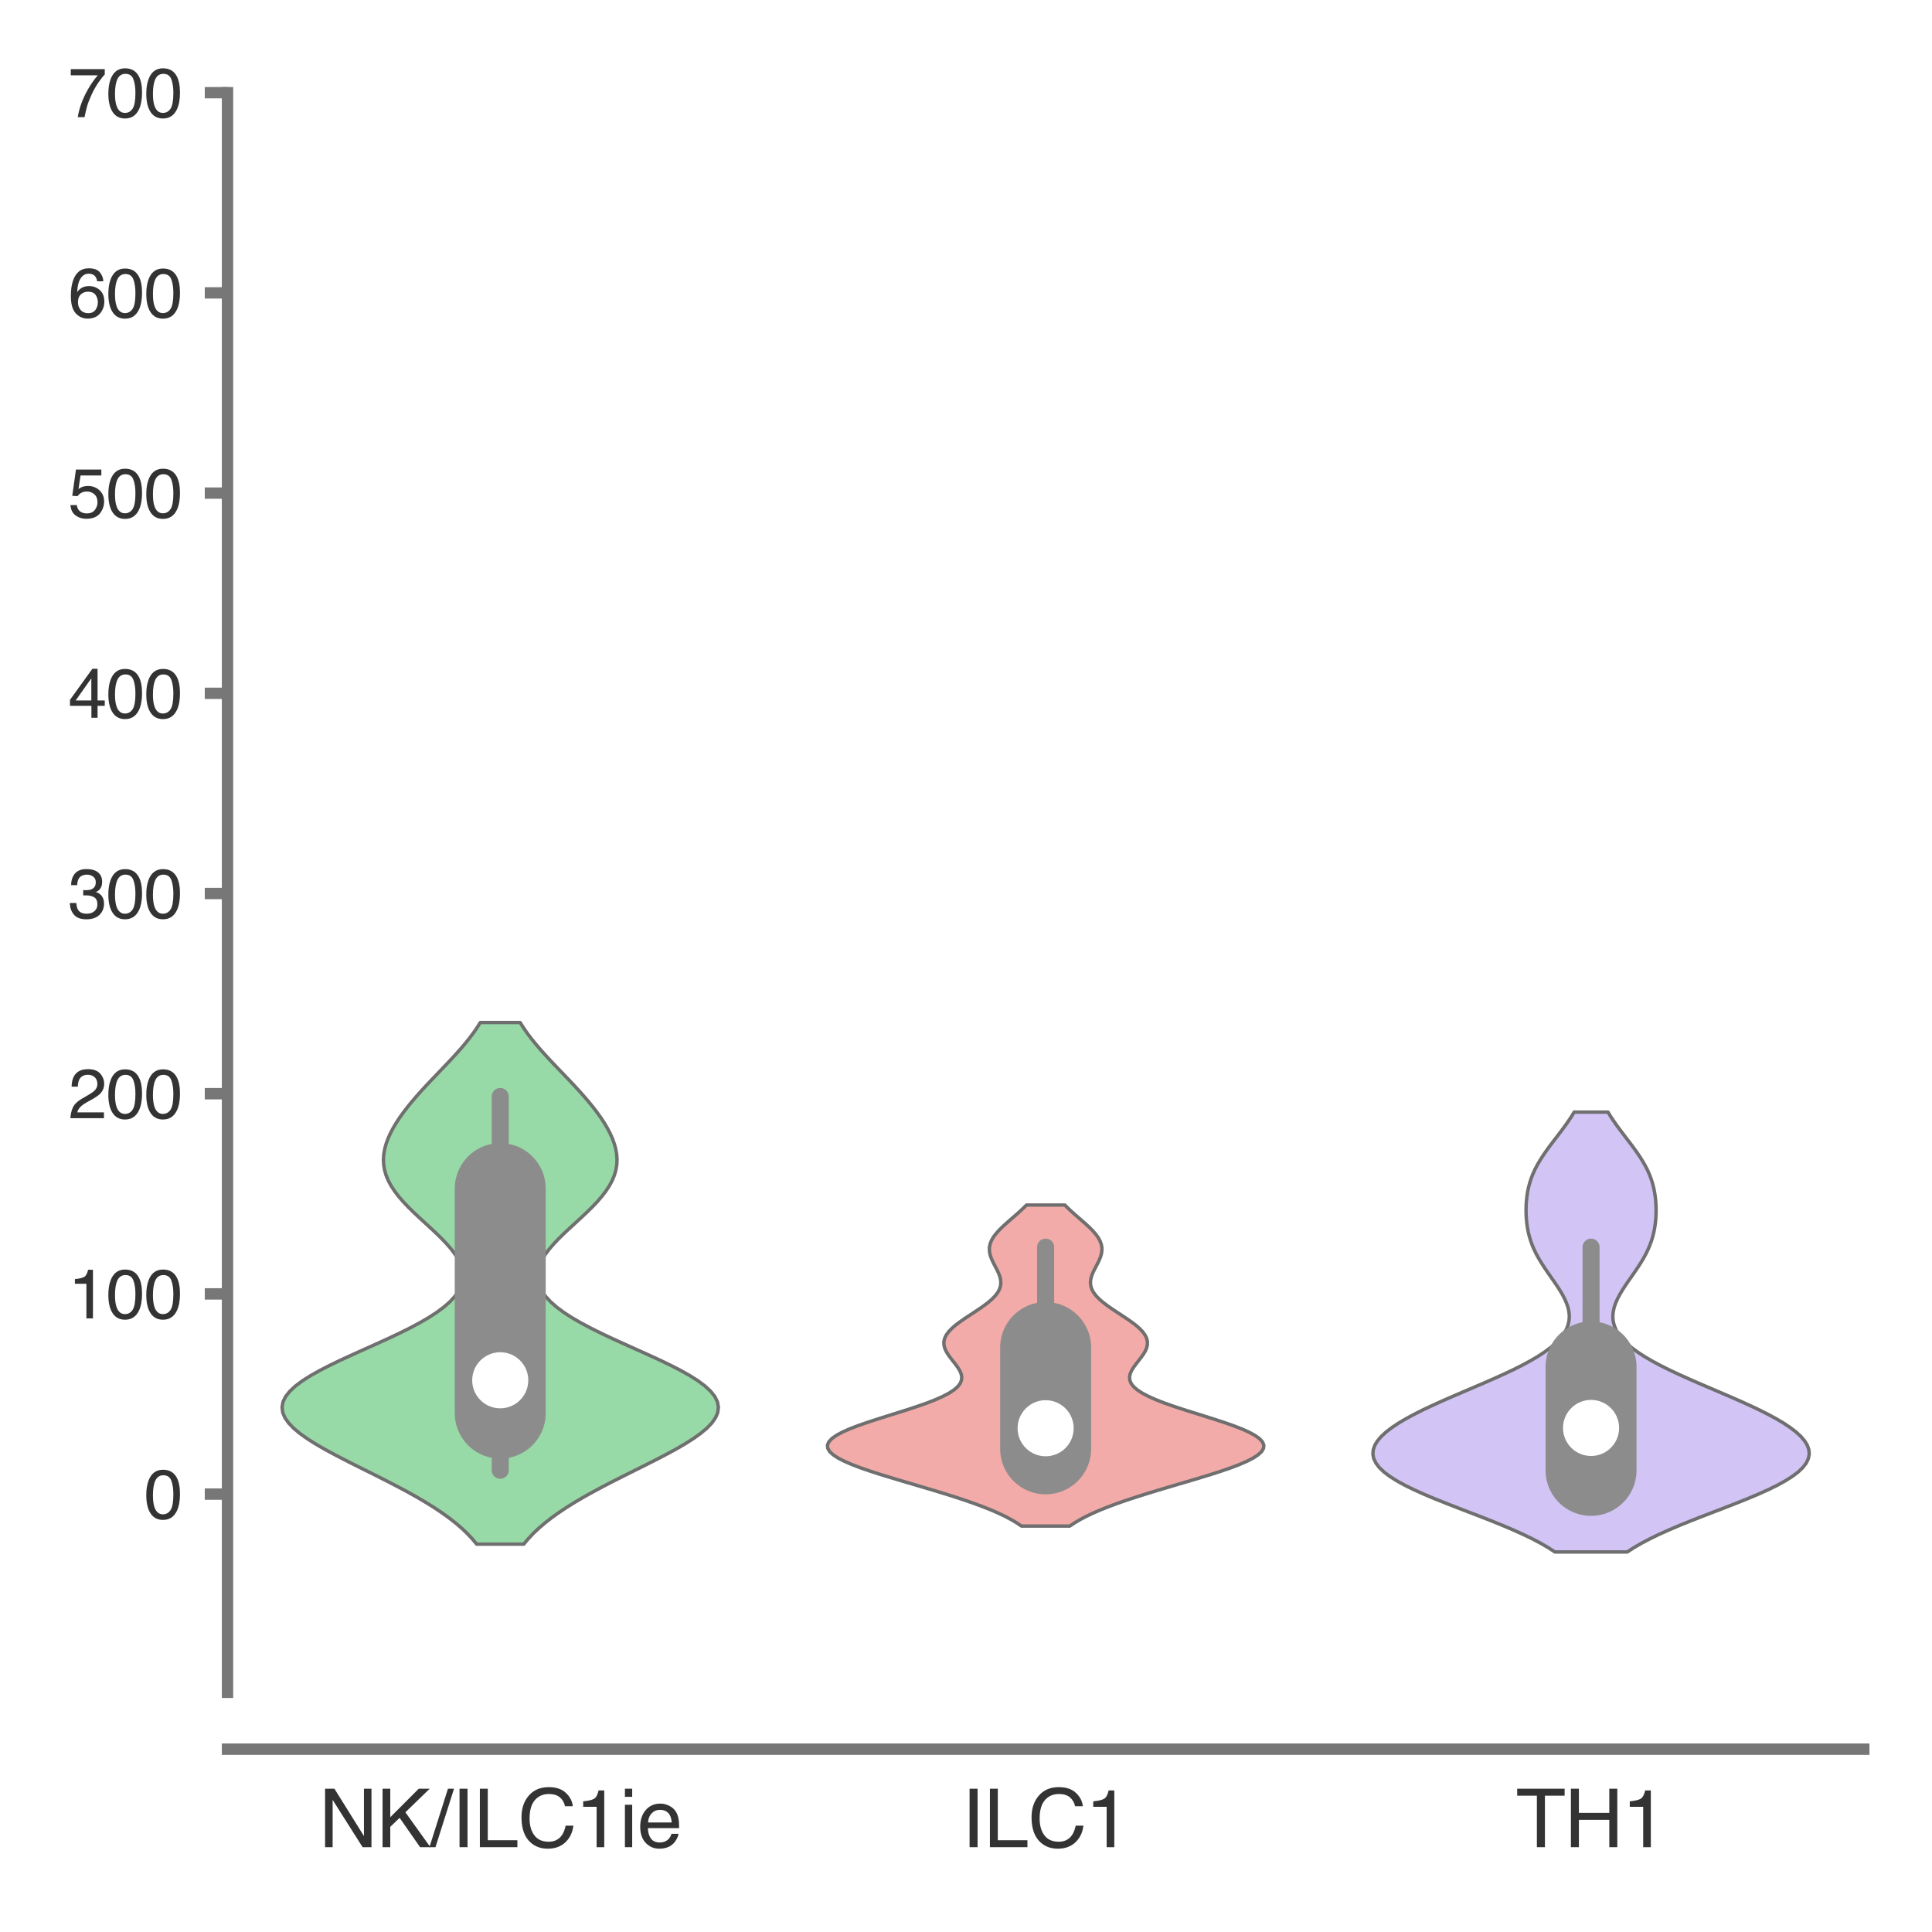 <?xml version="1.0" encoding="utf-8" standalone="no"?>
<!DOCTYPE svg PUBLIC "-//W3C//DTD SVG 1.1//EN"
  "http://www.w3.org/Graphics/SVG/1.1/DTD/svg11.dtd">
<svg xmlns:xlink="http://www.w3.org/1999/xlink" width="84.96pt" height="84.96pt" viewBox="0 0 84.96 84.96" xmlns="http://www.w3.org/2000/svg" version="1.1">
 <defs>
  <style type="text/css">*{stroke-linejoin: round; stroke-linecap: butt}</style>
 </defs>
 <g id="figure_1">
  <g id="patch_1">
   <path d="M 0 84.96 
L 84.96 84.96 
L 84.96 0 
L 0 0 
z
" style="fill: #ffffff"/>
  </g>
  <g id="axes_1">
   <g id="patch_2">
    <path d="M 10.005 74.42 
L 81.96 74.42 
L 81.96 4.076 
L 10.005 4.076 
z
" style="fill: #ffffff"/>
   </g>
   <g id="matplotlib.axis_1">
    <g id="xtick_1">
     <g id="text_1">
      <!-- NK/ILC1ie -->
      <g style="fill: #333333" transform="translate(14.022 81.23) scale(0.035 -0.035)">
       <defs>
        <path id="Helvetica-4e" d="M 488 4591 
L 1222 4591 
L 3541 872 
L 3541 4591 
L 4131 4591 
L 4131 0 
L 3434 0 
L 1081 3716 
L 1081 0 
L 488 0 
L 488 4591 
z
M 2269 4591 
L 2269 4591 
z
" transform="scale(0.016)"/>
        <path id="Helvetica-4b" d="M 488 4591 
L 1094 4591 
L 1094 2353 
L 3331 4591 
L 4191 4591 
L 2281 2741 
L 4244 0 
L 3434 0 
L 1828 2303 
L 1094 1600 
L 1094 0 
L 488 0 
L 488 4591 
z
" transform="scale(0.016)"/>
        <path id="Helvetica-2f" d="M 1456 4591 
L 1931 4591 
L 475 0 
L 0 0 
L 1456 4591 
z
" transform="scale(0.016)"/>
        <path id="Helvetica-49" d="M 628 4591 
L 1256 4591 
L 1256 0 
L 628 0 
L 628 4591 
z
" transform="scale(0.016)"/>
        <path id="Helvetica-4c" d="M 488 4591 
L 1109 4591 
L 1109 547 
L 3434 547 
L 3434 0 
L 488 0 
L 488 4591 
z
" transform="scale(0.016)"/>
        <path id="Helvetica-43" d="M 2422 4716 
Q 3294 4716 3775 4256 
Q 4256 3797 4309 3213 
L 3703 3213 
Q 3600 3656 3292 3915 
Q 2984 4175 2428 4175 
Q 1750 4175 1333 3698 
Q 916 3222 916 2238 
Q 916 1431 1292 929 
Q 1669 428 2416 428 
Q 3103 428 3463 956 
Q 3653 1234 3747 1688 
L 4353 1688 
Q 4272 963 3816 472 
Q 3269 -119 2341 -119 
Q 1541 -119 997 366 
Q 281 1006 281 2344 
Q 281 3359 819 4009 
Q 1400 4716 2422 4716 
z
M 2297 4716 
L 2297 4716 
z
" transform="scale(0.016)"/>
        <path id="Helvetica-31" d="M 613 3169 
L 613 3600 
Q 1222 3659 1462 3798 
Q 1703 3938 1822 4456 
L 2266 4456 
L 2266 0 
L 1666 0 
L 1666 3169 
L 613 3169 
z
" transform="scale(0.016)"/>
        <path id="Helvetica-69" d="M 413 3331 
L 984 3331 
L 984 0 
L 413 0 
L 413 3331 
z
M 413 4591 
L 984 4591 
L 984 3953 
L 413 3953 
L 413 4591 
z
" transform="scale(0.016)"/>
        <path id="Helvetica-65" d="M 1806 3422 
Q 2163 3422 2497 3255 
Q 2831 3088 3006 2822 
Q 3175 2569 3231 2231 
Q 3281 2000 3281 1494 
L 828 1494 
Q 844 984 1069 676 
Q 1294 369 1766 369 
Q 2206 369 2469 659 
Q 2619 828 2681 1050 
L 3234 1050 
Q 3213 866 3089 639 
Q 2966 413 2813 269 
Q 2556 19 2178 -69 
Q 1975 -119 1719 -119 
Q 1094 -119 659 336 
Q 225 791 225 1609 
Q 225 2416 662 2919 
Q 1100 3422 1806 3422 
z
M 2703 1941 
Q 2669 2306 2544 2525 
Q 2313 2931 1772 2931 
Q 1384 2931 1121 2651 
Q 859 2372 844 1941 
L 2703 1941 
z
M 1753 3428 
L 1753 3428 
z
" transform="scale(0.016)"/>
       </defs>
       <use xlink:href="#Helvetica-4e"/>
       <use xlink:href="#Helvetica-4b" x="72.217"/>
       <use xlink:href="#Helvetica-2f" x="138.916"/>
       <use xlink:href="#Helvetica-49" x="166.699"/>
       <use xlink:href="#Helvetica-4c" x="194.482"/>
       <use xlink:href="#Helvetica-43" x="250.098"/>
       <use xlink:href="#Helvetica-31" x="322.314"/>
       <use xlink:href="#Helvetica-69" x="377.93"/>
       <use xlink:href="#Helvetica-65" x="400.146"/>
      </g>
     </g>
    </g>
    <g id="xtick_2">
     <g id="text_2">
      <!-- ILC1 -->
      <g style="fill: #333333" transform="translate(42.286 81.23) scale(0.035 -0.035)">
       <use xlink:href="#Helvetica-49"/>
       <use xlink:href="#Helvetica-4c" x="27.783"/>
       <use xlink:href="#Helvetica-43" x="83.398"/>
       <use xlink:href="#Helvetica-31" x="155.615"/>
      </g>
     </g>
    </g>
    <g id="xtick_3">
     <g id="text_3">
      <!-- TH1 -->
      <g style="fill: #333333" transform="translate(66.661 81.23) scale(0.035 -0.035)">
       <defs>
        <path id="Helvetica-54" d="M 3828 4591 
L 3828 4044 
L 2281 4044 
L 2281 0 
L 1650 0 
L 1650 4044 
L 103 4044 
L 103 4591 
L 3828 4591 
z
" transform="scale(0.016)"/>
        <path id="Helvetica-48" d="M 503 4591 
L 1131 4591 
L 1131 2694 
L 3519 2694 
L 3519 4591 
L 4147 4591 
L 4147 0 
L 3519 0 
L 3519 2147 
L 1131 2147 
L 1131 0 
L 503 0 
L 503 4591 
z
" transform="scale(0.016)"/>
       </defs>
       <use xlink:href="#Helvetica-54"/>
       <use xlink:href="#Helvetica-48" x="61.084"/>
       <use xlink:href="#Helvetica-31" x="133.301"/>
      </g>
     </g>
    </g>
   </g>
   <g id="matplotlib.axis_2">
    <g id="ytick_1">
     <g id="line2d_1">
      <defs>
       <path id="m4031c14a75" d="M 0 0 
L -1 0 
" style="stroke: #777777; stroke-width: 0.5"/>
      </defs>
      <g>
       <use xlink:href="#m4031c14a75" x="10.005" y="65.704" style="fill: #777777; stroke: #777777; stroke-width: 0.5"/>
      </g>
     </g>
     <g id="text_4">
      <!-- 0 -->
      <g style="fill: #333333" transform="translate(6.337 66.78) scale(0.03 -0.03)">
       <defs>
        <path id="Helvetica-30" d="M 1731 4475 
Q 2600 4475 2988 3759 
Q 3288 3206 3288 2244 
Q 3288 1331 3016 734 
Q 2622 -122 1728 -122 
Q 922 -122 528 578 
Q 200 1163 200 2147 
Q 200 2909 397 3456 
Q 766 4475 1731 4475 
z
M 1725 391 
Q 2163 391 2422 778 
Q 2681 1166 2681 2222 
Q 2681 2984 2493 3476 
Q 2306 3969 1766 3969 
Q 1269 3969 1039 3501 
Q 809 3034 809 2125 
Q 809 1441 956 1025 
Q 1181 391 1725 391 
z
" transform="scale(0.016)"/>
       </defs>
       <use xlink:href="#Helvetica-30"/>
      </g>
     </g>
    </g>
    <g id="ytick_2">
     <g id="line2d_2">
      <g>
       <use xlink:href="#m4031c14a75" x="10.005" y="56.9" style="fill: #777777; stroke: #777777; stroke-width: 0.5"/>
      </g>
     </g>
     <g id="text_5">
      <!-- 100 -->
      <g style="fill: #333333" transform="translate(3 57.976) scale(0.03 -0.03)">
       <use xlink:href="#Helvetica-31"/>
       <use xlink:href="#Helvetica-30" x="55.615"/>
       <use xlink:href="#Helvetica-30" x="111.23"/>
      </g>
     </g>
    </g>
    <g id="ytick_3">
     <g id="line2d_3">
      <g>
       <use xlink:href="#m4031c14a75" x="10.005" y="48.096" style="fill: #777777; stroke: #777777; stroke-width: 0.5"/>
      </g>
     </g>
     <g id="text_6">
      <!-- 200 -->
      <g style="fill: #333333" transform="translate(3 49.172) scale(0.03 -0.03)">
       <defs>
        <path id="Helvetica-32" d="M 200 0 
Q 231 578 439 1006 
Q 647 1434 1250 1784 
L 1850 2131 
Q 2253 2366 2416 2531 
Q 2672 2791 2672 3125 
Q 2672 3516 2437 3745 
Q 2203 3975 1813 3975 
Q 1234 3975 1013 3538 
Q 894 3303 881 2888 
L 309 2888 
Q 319 3472 525 3841 
Q 891 4491 1816 4491 
Q 2584 4491 2939 4075 
Q 3294 3659 3294 3150 
Q 3294 2613 2916 2231 
Q 2697 2009 2131 1694 
L 1703 1456 
Q 1397 1288 1222 1134 
Q 909 863 828 531 
L 3272 531 
L 3272 0 
L 200 0 
z
" transform="scale(0.016)"/>
       </defs>
       <use xlink:href="#Helvetica-32"/>
       <use xlink:href="#Helvetica-30" x="55.615"/>
       <use xlink:href="#Helvetica-30" x="111.23"/>
      </g>
     </g>
    </g>
    <g id="ytick_4">
     <g id="line2d_4">
      <g>
       <use xlink:href="#m4031c14a75" x="10.005" y="39.292" style="fill: #777777; stroke: #777777; stroke-width: 0.5"/>
      </g>
     </g>
     <g id="text_7">
      <!-- 300 -->
      <g style="fill: #333333" transform="translate(3 40.368) scale(0.03 -0.03)">
       <defs>
        <path id="Helvetica-33" d="M 1663 -122 
Q 869 -122 511 314 
Q 153 750 153 1375 
L 741 1375 
Q 778 941 903 744 
Q 1122 391 1694 391 
Q 2138 391 2406 628 
Q 2675 866 2675 1241 
Q 2675 1703 2392 1887 
Q 2109 2072 1606 2072 
Q 1550 2072 1492 2070 
Q 1434 2069 1375 2066 
L 1375 2563 
Q 1463 2553 1522 2550 
Q 1581 2547 1650 2547 
Q 1966 2547 2169 2647 
Q 2525 2822 2525 3272 
Q 2525 3606 2287 3787 
Q 2050 3969 1734 3969 
Q 1172 3969 956 3594 
Q 838 3388 822 3006 
L 266 3006 
Q 266 3506 466 3856 
Q 809 4481 1675 4481 
Q 2359 4481 2734 4176 
Q 3109 3872 3109 3294 
Q 3109 2881 2888 2625 
Q 2750 2466 2531 2375 
Q 2884 2278 3082 2001 
Q 3281 1725 3281 1325 
Q 3281 684 2859 281 
Q 2438 -122 1663 -122 
z
" transform="scale(0.016)"/>
       </defs>
       <use xlink:href="#Helvetica-33"/>
       <use xlink:href="#Helvetica-30" x="55.615"/>
       <use xlink:href="#Helvetica-30" x="111.23"/>
      </g>
     </g>
    </g>
    <g id="ytick_5">
     <g id="line2d_5">
      <g>
       <use xlink:href="#m4031c14a75" x="10.005" y="30.488" style="fill: #777777; stroke: #777777; stroke-width: 0.5"/>
      </g>
     </g>
     <g id="text_8">
      <!-- 400 -->
      <g style="fill: #333333" transform="translate(3 31.564) scale(0.03 -0.03)">
       <defs>
        <path id="Helvetica-34" d="M 2116 1584 
L 2116 3613 
L 681 1584 
L 2116 1584 
z
M 2125 0 
L 2125 1094 
L 163 1094 
L 163 1644 
L 2213 4488 
L 2688 4488 
L 2688 1584 
L 3347 1584 
L 3347 1094 
L 2688 1094 
L 2688 0 
L 2125 0 
z
" transform="scale(0.016)"/>
       </defs>
       <use xlink:href="#Helvetica-34"/>
       <use xlink:href="#Helvetica-30" x="55.615"/>
       <use xlink:href="#Helvetica-30" x="111.23"/>
      </g>
     </g>
    </g>
    <g id="ytick_6">
     <g id="line2d_6">
      <g>
       <use xlink:href="#m4031c14a75" x="10.005" y="21.684" style="fill: #777777; stroke: #777777; stroke-width: 0.5"/>
      </g>
     </g>
     <g id="text_9">
      <!-- 500 -->
      <g style="fill: #333333" transform="translate(3 22.76) scale(0.03 -0.03)">
       <defs>
        <path id="Helvetica-35" d="M 791 1141 
Q 847 659 1238 475 
Q 1438 381 1700 381 
Q 2200 381 2440 700 
Q 2681 1019 2681 1406 
Q 2681 1875 2395 2131 
Q 2109 2388 1709 2388 
Q 1419 2388 1211 2275 
Q 1003 2163 856 1963 
L 369 1991 
L 709 4400 
L 3034 4400 
L 3034 3856 
L 1131 3856 
L 941 2613 
Q 1097 2731 1238 2791 
Q 1488 2894 1816 2894 
Q 2431 2894 2859 2497 
Q 3288 2100 3288 1491 
Q 3288 856 2895 371 
Q 2503 -113 1644 -113 
Q 1097 -113 676 195 
Q 256 503 206 1141 
L 791 1141 
z
" transform="scale(0.016)"/>
       </defs>
       <use xlink:href="#Helvetica-35"/>
       <use xlink:href="#Helvetica-30" x="55.615"/>
       <use xlink:href="#Helvetica-30" x="111.23"/>
      </g>
     </g>
    </g>
    <g id="ytick_7">
     <g id="line2d_7">
      <g>
       <use xlink:href="#m4031c14a75" x="10.005" y="12.88" style="fill: #777777; stroke: #777777; stroke-width: 0.5"/>
      </g>
     </g>
     <g id="text_10">
      <!-- 600 -->
      <g style="fill: #333333" transform="translate(3 13.956) scale(0.03 -0.03)">
       <defs>
        <path id="Helvetica-36" d="M 1872 4494 
Q 2622 4494 2917 4105 
Q 3213 3716 3213 3303 
L 2656 3303 
Q 2606 3569 2497 3719 
Q 2294 4000 1881 4000 
Q 1409 4000 1131 3564 
Q 853 3128 822 2316 
Q 1016 2600 1309 2741 
Q 1578 2866 1909 2866 
Q 2472 2866 2890 2506 
Q 3309 2147 3309 1434 
Q 3309 825 2912 354 
Q 2516 -116 1781 -116 
Q 1153 -116 697 361 
Q 241 838 241 1966 
Q 241 2800 444 3381 
Q 834 4494 1872 4494 
z
M 1831 384 
Q 2275 384 2495 682 
Q 2716 981 2716 1388 
Q 2716 1731 2519 2042 
Q 2322 2353 1803 2353 
Q 1441 2353 1167 2112 
Q 894 1872 894 1388 
Q 894 963 1142 673 
Q 1391 384 1831 384 
z
" transform="scale(0.016)"/>
       </defs>
       <use xlink:href="#Helvetica-36"/>
       <use xlink:href="#Helvetica-30" x="55.615"/>
       <use xlink:href="#Helvetica-30" x="111.23"/>
      </g>
     </g>
    </g>
    <g id="ytick_8">
     <g id="line2d_8">
      <g>
       <use xlink:href="#m4031c14a75" x="10.005" y="4.076" style="fill: #777777; stroke: #777777; stroke-width: 0.5"/>
      </g>
     </g>
     <g id="text_11">
      <!-- 700 -->
      <g style="fill: #333333" transform="translate(3 5.152) scale(0.03 -0.03)">
       <defs>
        <path id="Helvetica-37" d="M 3347 4400 
L 3347 3909 
Q 3131 3700 2773 3181 
Q 2416 2663 2141 2063 
Q 1869 1478 1728 997 
Q 1638 688 1494 0 
L 872 0 
Q 1084 1281 1809 2550 
Q 2238 3294 2709 3834 
L 234 3834 
L 234 4400 
L 3347 4400 
z
" transform="scale(0.016)"/>
       </defs>
       <use xlink:href="#Helvetica-37"/>
       <use xlink:href="#Helvetica-30" x="55.615"/>
       <use xlink:href="#Helvetica-30" x="111.23"/>
      </g>
     </g>
    </g>
   </g>
   <g id="PolyCollection_1">
    <defs>
     <path id="m04ae363cb0" d="M 23.032 -17.055 
L 20.963 -17.055 
L 20.77 -17.286 
L 20.552 -17.518 
L 20.308 -17.75 
L 20.038 -17.981 
L 19.742 -18.213 
L 19.419 -18.445 
L 19.071 -18.677 
L 18.698 -18.908 
L 18.303 -19.14 
L 17.886 -19.372 
L 17.452 -19.603 
L 17.004 -19.835 
L 16.545 -20.067 
L 16.081 -20.299 
L 15.617 -20.53 
L 15.158 -20.762 
L 14.712 -20.994 
L 14.284 -21.225 
L 13.884 -21.457 
L 13.517 -21.689 
L 13.191 -21.921 
L 12.914 -22.152 
L 12.691 -22.384 
L 12.529 -22.616 
L 12.432 -22.847 
L 12.404 -23.079 
L 12.445 -23.311 
L 12.558 -23.543 
L 12.74 -23.774 
L 12.988 -24.006 
L 13.298 -24.238 
L 13.663 -24.469 
L 14.077 -24.701 
L 14.53 -24.933 
L 15.013 -25.165 
L 15.517 -25.396 
L 16.032 -25.628 
L 16.548 -25.86 
L 17.056 -26.091 
L 17.548 -26.323 
L 18.015 -26.555 
L 18.451 -26.787 
L 18.85 -27.018 
L 19.207 -27.25 
L 19.519 -27.482 
L 19.783 -27.713 
L 19.997 -27.945 
L 20.162 -28.177 
L 20.276 -28.409 
L 20.342 -28.64 
L 20.361 -28.872 
L 20.334 -29.104 
L 20.265 -29.335 
L 20.157 -29.567 
L 20.015 -29.799 
L 19.841 -30.031 
L 19.641 -30.262 
L 19.42 -30.494 
L 19.183 -30.726 
L 18.935 -30.957 
L 18.683 -31.189 
L 18.431 -31.421 
L 18.184 -31.653 
L 17.949 -31.884 
L 17.729 -32.116 
L 17.529 -32.348 
L 17.352 -32.58 
L 17.2 -32.811 
L 17.075 -33.043 
L 16.979 -33.275 
L 16.911 -33.506 
L 16.873 -33.738 
L 16.861 -33.97 
L 16.877 -34.202 
L 16.917 -34.433 
L 16.981 -34.665 
L 17.066 -34.897 
L 17.17 -35.128 
L 17.292 -35.36 
L 17.431 -35.592 
L 17.583 -35.824 
L 17.75 -36.055 
L 17.928 -36.287 
L 18.117 -36.519 
L 18.315 -36.75 
L 18.521 -36.982 
L 18.734 -37.214 
L 18.953 -37.446 
L 19.174 -37.677 
L 19.396 -37.909 
L 19.618 -38.141 
L 19.836 -38.372 
L 20.05 -38.604 
L 20.256 -38.836 
L 20.453 -39.068 
L 20.64 -39.299 
L 20.814 -39.531 
L 20.975 -39.763 
L 21.122 -39.994 
L 22.873 -39.994 
L 22.873 -39.994 
L 23.02 -39.763 
L 23.181 -39.531 
L 23.355 -39.299 
L 23.542 -39.068 
L 23.739 -38.836 
L 23.945 -38.604 
L 24.159 -38.372 
L 24.377 -38.141 
L 24.599 -37.909 
L 24.821 -37.677 
L 25.043 -37.446 
L 25.261 -37.214 
L 25.474 -36.982 
L 25.68 -36.75 
L 25.878 -36.519 
L 26.067 -36.287 
L 26.246 -36.055 
L 26.412 -35.824 
L 26.565 -35.592 
L 26.703 -35.36 
L 26.825 -35.128 
L 26.929 -34.897 
L 27.014 -34.665 
L 27.078 -34.433 
L 27.118 -34.202 
L 27.134 -33.97 
L 27.123 -33.738 
L 27.084 -33.506 
L 27.016 -33.275 
L 26.92 -33.043 
L 26.795 -32.811 
L 26.643 -32.58 
L 26.466 -32.348 
L 26.266 -32.116 
L 26.046 -31.884 
L 25.811 -31.653 
L 25.565 -31.421 
L 25.313 -31.189 
L 25.06 -30.957 
L 24.812 -30.726 
L 24.575 -30.494 
L 24.354 -30.262 
L 24.154 -30.031 
L 23.98 -29.799 
L 23.838 -29.567 
L 23.73 -29.335 
L 23.661 -29.104 
L 23.634 -28.872 
L 23.653 -28.64 
L 23.719 -28.409 
L 23.833 -28.177 
L 23.998 -27.945 
L 24.213 -27.713 
L 24.476 -27.482 
L 24.788 -27.25 
L 25.145 -27.018 
L 25.544 -26.787 
L 25.98 -26.555 
L 26.447 -26.323 
L 26.939 -26.091 
L 27.447 -25.86 
L 27.963 -25.628 
L 28.478 -25.396 
L 28.982 -25.165 
L 29.466 -24.933 
L 29.919 -24.701 
L 30.332 -24.469 
L 30.697 -24.238 
L 31.007 -24.006 
L 31.255 -23.774 
L 31.437 -23.543 
L 31.55 -23.311 
L 31.591 -23.079 
L 31.563 -22.847 
L 31.466 -22.616 
L 31.304 -22.384 
L 31.081 -22.152 
L 30.804 -21.921 
L 30.478 -21.689 
L 30.111 -21.457 
L 29.711 -21.225 
L 29.284 -20.994 
L 28.837 -20.762 
L 28.378 -20.53 
L 27.914 -20.299 
L 27.45 -20.067 
L 26.991 -19.835 
L 26.543 -19.603 
L 26.109 -19.372 
L 25.692 -19.14 
L 25.297 -18.908 
L 24.924 -18.677 
L 24.576 -18.445 
L 24.253 -18.213 
L 23.957 -17.981 
L 23.687 -17.75 
L 23.443 -17.518 
L 23.225 -17.286 
L 23.032 -17.055 
z
" style="stroke: #6f6f6f; stroke-width: 0.15"/>
    </defs>
    <g clip-path="url(#pe15d6c33d0)">
     <use xlink:href="#m04ae363cb0" x="0" y="84.96" style="fill: #98daa7; stroke: #6f6f6f; stroke-width: 0.15"/>
    </g>
   </g>
   <g id="PolyCollection_2">
    <defs>
     <path id="ma76346ae52" d="M 47.042 -17.85 
L 44.922 -17.85 
L 44.71 -17.992 
L 44.468 -18.135 
L 44.198 -18.278 
L 43.899 -18.42 
L 43.57 -18.563 
L 43.212 -18.705 
L 42.827 -18.848 
L 42.417 -18.991 
L 41.985 -19.133 
L 41.533 -19.276 
L 41.066 -19.418 
L 40.587 -19.561 
L 40.104 -19.704 
L 39.621 -19.846 
L 39.144 -19.989 
L 38.682 -20.131 
L 38.242 -20.274 
L 37.831 -20.416 
L 37.457 -20.559 
L 37.128 -20.702 
L 36.852 -20.844 
L 36.635 -20.987 
L 36.483 -21.129 
L 36.4 -21.272 
L 36.388 -21.415 
L 36.45 -21.557 
L 36.582 -21.7 
L 36.784 -21.842 
L 37.049 -21.985 
L 37.371 -22.128 
L 37.741 -22.27 
L 38.15 -22.413 
L 38.586 -22.555 
L 39.038 -22.698 
L 39.495 -22.841 
L 39.944 -22.983 
L 40.374 -23.126 
L 40.777 -23.268 
L 41.142 -23.411 
L 41.462 -23.554 
L 41.733 -23.696 
L 41.951 -23.839 
L 42.114 -23.981 
L 42.224 -24.124 
L 42.282 -24.267 
L 42.293 -24.409 
L 42.264 -24.552 
L 42.201 -24.694 
L 42.113 -24.837 
L 42.008 -24.979 
L 41.895 -25.122 
L 41.784 -25.265 
L 41.683 -25.407 
L 41.599 -25.55 
L 41.539 -25.692 
L 41.508 -25.835 
L 41.509 -25.978 
L 41.546 -26.12 
L 41.618 -26.263 
L 41.724 -26.405 
L 41.862 -26.548 
L 42.027 -26.691 
L 42.216 -26.833 
L 42.421 -26.976 
L 42.636 -27.118 
L 42.854 -27.261 
L 43.068 -27.404 
L 43.272 -27.546 
L 43.459 -27.689 
L 43.624 -27.831 
L 43.762 -27.974 
L 43.871 -28.117 
L 43.949 -28.259 
L 43.996 -28.402 
L 44.012 -28.544 
L 44.001 -28.687 
L 43.966 -28.829 
L 43.913 -28.972 
L 43.846 -29.115 
L 43.772 -29.257 
L 43.697 -29.4 
L 43.628 -29.542 
L 43.57 -29.685 
L 43.529 -29.828 
L 43.508 -29.97 
L 43.511 -30.113 
L 43.54 -30.255 
L 43.594 -30.398 
L 43.674 -30.541 
L 43.777 -30.683 
L 43.9 -30.826 
L 44.04 -30.968 
L 44.193 -31.111 
L 44.353 -31.254 
L 44.518 -31.396 
L 44.682 -31.539 
L 44.841 -31.681 
L 44.994 -31.824 
L 45.137 -31.967 
L 46.828 -31.967 
L 46.828 -31.967 
L 46.971 -31.824 
L 47.123 -31.681 
L 47.283 -31.539 
L 47.447 -31.396 
L 47.612 -31.254 
L 47.772 -31.111 
L 47.925 -30.968 
L 48.064 -30.826 
L 48.188 -30.683 
L 48.291 -30.541 
L 48.37 -30.398 
L 48.425 -30.255 
L 48.454 -30.113 
L 48.457 -29.97 
L 48.436 -29.828 
L 48.395 -29.685 
L 48.337 -29.542 
L 48.268 -29.4 
L 48.193 -29.257 
L 48.119 -29.115 
L 48.052 -28.972 
L 47.998 -28.829 
L 47.964 -28.687 
L 47.953 -28.544 
L 47.969 -28.402 
L 48.016 -28.259 
L 48.094 -28.117 
L 48.203 -27.974 
L 48.341 -27.831 
L 48.506 -27.689 
L 48.693 -27.546 
L 48.897 -27.404 
L 49.111 -27.261 
L 49.329 -27.118 
L 49.544 -26.976 
L 49.749 -26.833 
L 49.938 -26.691 
L 50.103 -26.548 
L 50.241 -26.405 
L 50.347 -26.263 
L 50.419 -26.12 
L 50.456 -25.978 
L 50.457 -25.835 
L 50.426 -25.692 
L 50.366 -25.55 
L 50.282 -25.407 
L 50.18 -25.265 
L 50.069 -25.122 
L 49.957 -24.979 
L 49.852 -24.837 
L 49.764 -24.694 
L 49.701 -24.552 
L 49.671 -24.409 
L 49.683 -24.267 
L 49.741 -24.124 
L 49.851 -23.981 
L 50.014 -23.839 
L 50.232 -23.696 
L 50.503 -23.554 
L 50.823 -23.411 
L 51.188 -23.268 
L 51.59 -23.126 
L 52.021 -22.983 
L 52.47 -22.841 
L 52.927 -22.698 
L 53.379 -22.555 
L 53.815 -22.413 
L 54.224 -22.27 
L 54.594 -22.128 
L 54.916 -21.985 
L 55.181 -21.842 
L 55.382 -21.7 
L 55.515 -21.557 
L 55.576 -21.415 
L 55.565 -21.272 
L 55.482 -21.129 
L 55.329 -20.987 
L 55.112 -20.844 
L 54.836 -20.702 
L 54.508 -20.559 
L 54.134 -20.416 
L 53.723 -20.274 
L 53.283 -20.131 
L 52.82 -19.989 
L 52.344 -19.846 
L 51.861 -19.704 
L 51.377 -19.561 
L 50.899 -19.418 
L 50.432 -19.276 
L 49.98 -19.133 
L 49.547 -18.991 
L 49.137 -18.848 
L 48.753 -18.705 
L 48.395 -18.563 
L 48.066 -18.42 
L 47.767 -18.278 
L 47.496 -18.135 
L 47.255 -17.992 
L 47.042 -17.85 
z
" style="stroke: #6f6f6f; stroke-width: 0.15"/>
    </defs>
    <g clip-path="url(#pe15d6c33d0)">
     <use xlink:href="#ma76346ae52" x="0" y="84.96" style="fill: #f2aba8; stroke: #6f6f6f; stroke-width: 0.15"/>
    </g>
   </g>
   <g id="PolyCollection_3">
    <defs>
     <path id="mfb746372c0" d="M 71.558 -16.712 
L 68.377 -16.712 
L 68.076 -16.907 
L 67.739 -17.102 
L 67.367 -17.298 
L 66.962 -17.493 
L 66.527 -17.688 
L 66.066 -17.884 
L 65.583 -18.079 
L 65.085 -18.275 
L 64.578 -18.47 
L 64.07 -18.665 
L 63.569 -18.861 
L 63.082 -19.056 
L 62.617 -19.252 
L 62.183 -19.447 
L 61.784 -19.642 
L 61.428 -19.838 
L 61.119 -20.033 
L 60.861 -20.228 
L 60.656 -20.424 
L 60.507 -20.619 
L 60.412 -20.815 
L 60.373 -21.01 
L 60.389 -21.205 
L 60.456 -21.401 
L 60.575 -21.596 
L 60.741 -21.792 
L 60.953 -21.987 
L 61.207 -22.182 
L 61.501 -22.378 
L 61.83 -22.573 
L 62.192 -22.768 
L 62.581 -22.964 
L 62.995 -23.159 
L 63.427 -23.355 
L 63.873 -23.55 
L 64.328 -23.745 
L 64.786 -23.941 
L 65.241 -24.136 
L 65.688 -24.332 
L 66.121 -24.527 
L 66.536 -24.722 
L 66.927 -24.918 
L 67.29 -25.113 
L 67.623 -25.308 
L 67.922 -25.504 
L 68.186 -25.699 
L 68.413 -25.895 
L 68.602 -26.09 
L 68.754 -26.285 
L 68.87 -26.481 
L 68.95 -26.676 
L 68.996 -26.872 
L 69.011 -27.067 
L 68.996 -27.262 
L 68.955 -27.458 
L 68.889 -27.653 
L 68.803 -27.848 
L 68.7 -28.044 
L 68.583 -28.239 
L 68.456 -28.435 
L 68.322 -28.63 
L 68.186 -28.825 
L 68.05 -29.021 
L 67.917 -29.216 
L 67.791 -29.412 
L 67.673 -29.607 
L 67.565 -29.802 
L 67.469 -29.998 
L 67.385 -30.193 
L 67.314 -30.388 
L 67.254 -30.584 
L 67.206 -30.779 
L 67.168 -30.975 
L 67.141 -31.17 
L 67.122 -31.365 
L 67.111 -31.561 
L 67.108 -31.756 
L 67.112 -31.952 
L 67.125 -32.147 
L 67.146 -32.342 
L 67.175 -32.538 
L 67.215 -32.733 
L 67.266 -32.928 
L 67.328 -33.124 
L 67.403 -33.319 
L 67.491 -33.515 
L 67.591 -33.71 
L 67.704 -33.905 
L 67.827 -34.101 
L 67.96 -34.296 
L 68.1 -34.492 
L 68.246 -34.687 
L 68.395 -34.882 
L 68.545 -35.078 
L 68.693 -35.273 
L 68.836 -35.468 
L 68.974 -35.664 
L 69.104 -35.859 
L 69.224 -36.055 
L 70.711 -36.055 
L 70.711 -36.055 
L 70.831 -35.859 
L 70.961 -35.664 
L 71.098 -35.468 
L 71.242 -35.273 
L 71.39 -35.078 
L 71.539 -34.882 
L 71.688 -34.687 
L 71.834 -34.492 
L 71.975 -34.296 
L 72.108 -34.101 
L 72.231 -33.905 
L 72.343 -33.71 
L 72.444 -33.515 
L 72.531 -33.319 
L 72.606 -33.124 
L 72.669 -32.928 
L 72.719 -32.733 
L 72.759 -32.538 
L 72.789 -32.342 
L 72.81 -32.147 
L 72.822 -31.952 
L 72.827 -31.756 
L 72.824 -31.561 
L 72.813 -31.365 
L 72.794 -31.17 
L 72.766 -30.975 
L 72.729 -30.779 
L 72.681 -30.584 
L 72.621 -30.388 
L 72.549 -30.193 
L 72.465 -29.998 
L 72.369 -29.802 
L 72.262 -29.607 
L 72.144 -29.412 
L 72.017 -29.216 
L 71.885 -29.021 
L 71.749 -28.825 
L 71.612 -28.63 
L 71.479 -28.435 
L 71.352 -28.239 
L 71.235 -28.044 
L 71.132 -27.848 
L 71.046 -27.653 
L 70.98 -27.458 
L 70.939 -27.262 
L 70.924 -27.067 
L 70.938 -26.872 
L 70.985 -26.676 
L 71.065 -26.481 
L 71.18 -26.285 
L 71.333 -26.09 
L 71.522 -25.895 
L 71.749 -25.699 
L 72.012 -25.504 
L 72.312 -25.308 
L 72.644 -25.113 
L 73.008 -24.918 
L 73.399 -24.722 
L 73.813 -24.527 
L 74.246 -24.332 
L 74.693 -24.136 
L 75.149 -23.941 
L 75.606 -23.745 
L 76.061 -23.55 
L 76.507 -23.355 
L 76.94 -23.159 
L 77.353 -22.964 
L 77.743 -22.768 
L 78.104 -22.573 
L 78.434 -22.378 
L 78.727 -22.182 
L 78.982 -21.987 
L 79.193 -21.792 
L 79.36 -21.596 
L 79.478 -21.401 
L 79.546 -21.205 
L 79.561 -21.01 
L 79.522 -20.815 
L 79.428 -20.619 
L 79.278 -20.424 
L 79.074 -20.228 
L 78.815 -20.033 
L 78.506 -19.838 
L 78.15 -19.642 
L 77.752 -19.447 
L 77.317 -19.252 
L 76.853 -19.056 
L 76.366 -18.861 
L 75.864 -18.665 
L 75.356 -18.47 
L 74.85 -18.275 
L 74.351 -18.079 
L 73.868 -17.884 
L 73.407 -17.688 
L 72.972 -17.493 
L 72.568 -17.298 
L 72.196 -17.102 
L 71.859 -16.907 
L 71.558 -16.712 
z
" style="stroke: #6f6f6f; stroke-width: 0.15"/>
    </defs>
    <g clip-path="url(#pe15d6c33d0)">
     <use xlink:href="#mfb746372c0" x="0" y="84.96" style="fill: #d3c4f6; stroke: #6f6f6f; stroke-width: 0.15"/>
    </g>
   </g>
   <g id="line2d_9">
    <path d="M 21.998 64.653 
L 21.998 48.218 
" clip-path="url(#pe15d6c33d0)" style="fill: none; stroke: #8c8c8c; stroke-width: 0.75; stroke-linecap: round"/>
   </g>
   <g id="line2d_10">
    <path d="M 21.998 62.143 
L 21.998 52.269 
" clip-path="url(#pe15d6c33d0)" style="fill: none; stroke: #8c8c8c; stroke-width: 4; stroke-linecap: round"/>
   </g>
   <g id="line2d_11">
    <path d="M 21.998 60.698 
" clip-path="url(#pe15d6c33d0)" style="fill: none; stroke: #6f6f6f; stroke-width: 1.2; stroke-linecap: round"/>
    <defs>
     <path id="meceff82e86" d="M 0 0.833 
C 0.221 0.833 0.433 0.746 0.589 0.589 
C 0.746 0.433 0.833 0.221 0.833 0 
C 0.833 -0.221 0.746 -0.433 0.589 -0.589 
C 0.433 -0.746 0.221 -0.833 0 -0.833 
C -0.221 -0.833 -0.433 -0.746 -0.589 -0.589 
C -0.746 -0.433 -0.833 -0.221 -0.833 0 
C -0.833 0.221 -0.746 0.433 -0.589 0.589 
C -0.433 0.746 -0.221 0.833 0 0.833 
z
" style="stroke: #ffffff; stroke-width: 0.8"/>
    </defs>
    <g clip-path="url(#pe15d6c33d0)">
     <use xlink:href="#meceff82e86" x="21.998" y="60.698" style="fill: #ffffff; stroke: #ffffff; stroke-width: 0.8"/>
    </g>
   </g>
   <g id="line2d_12">
    <path d="M 45.982 65.261 
L 45.982 54.843 
" clip-path="url(#pe15d6c33d0)" style="fill: none; stroke: #8c8c8c; stroke-width: 0.75; stroke-linecap: round"/>
   </g>
   <g id="line2d_13">
    <path d="M 45.982 63.713 
L 45.982 59.258 
" clip-path="url(#pe15d6c33d0)" style="fill: none; stroke: #8c8c8c; stroke-width: 4; stroke-linecap: round"/>
   </g>
   <g id="line2d_14">
    <path d="M 45.982 62.807 
" clip-path="url(#pe15d6c33d0)" style="fill: none; stroke: #6f6f6f; stroke-width: 1.2; stroke-linecap: round"/>
    <g clip-path="url(#pe15d6c33d0)">
     <use xlink:href="#meceff82e86" x="45.982" y="62.807" style="fill: #ffffff; stroke: #ffffff; stroke-width: 0.8"/>
    </g>
   </g>
   <g id="line2d_15">
    <path d="M 69.967 65.552 
L 69.967 54.844 
" clip-path="url(#pe15d6c33d0)" style="fill: none; stroke: #8c8c8c; stroke-width: 0.75; stroke-linecap: round"/>
   </g>
   <g id="line2d_16">
    <path d="M 69.967 64.659 
L 69.967 60.11 
" clip-path="url(#pe15d6c33d0)" style="fill: none; stroke: #8c8c8c; stroke-width: 4; stroke-linecap: round"/>
   </g>
   <g id="line2d_17">
    <path d="M 69.967 62.794 
" clip-path="url(#pe15d6c33d0)" style="fill: none; stroke: #6f6f6f; stroke-width: 1.2; stroke-linecap: round"/>
    <g clip-path="url(#pe15d6c33d0)">
     <use xlink:href="#meceff82e86" x="69.967" y="62.794" style="fill: #ffffff; stroke: #ffffff; stroke-width: 0.8"/>
    </g>
   </g>
   <g id="patch_3">
    <path d="M 10.005 74.42 
L 10.005 4.076 
" style="fill: none; stroke: #777777; stroke-width: 0.5; stroke-linejoin: miter; stroke-linecap: square"/>
   </g>
   <g id="patch_4">
    <path d="M 10.005 76.92 
L 81.96 76.92 
" style="fill: none; stroke: #777777; stroke-width: 0.5; stroke-linejoin: miter; stroke-linecap: square"/>
   </g>
  </g>
 </g>
 <defs>
  <clipPath id="pe15d6c33d0">
   <rect x="10.005" y="4.076" width="71.955" height="70.343"/>
  </clipPath>
 </defs>
</svg>
